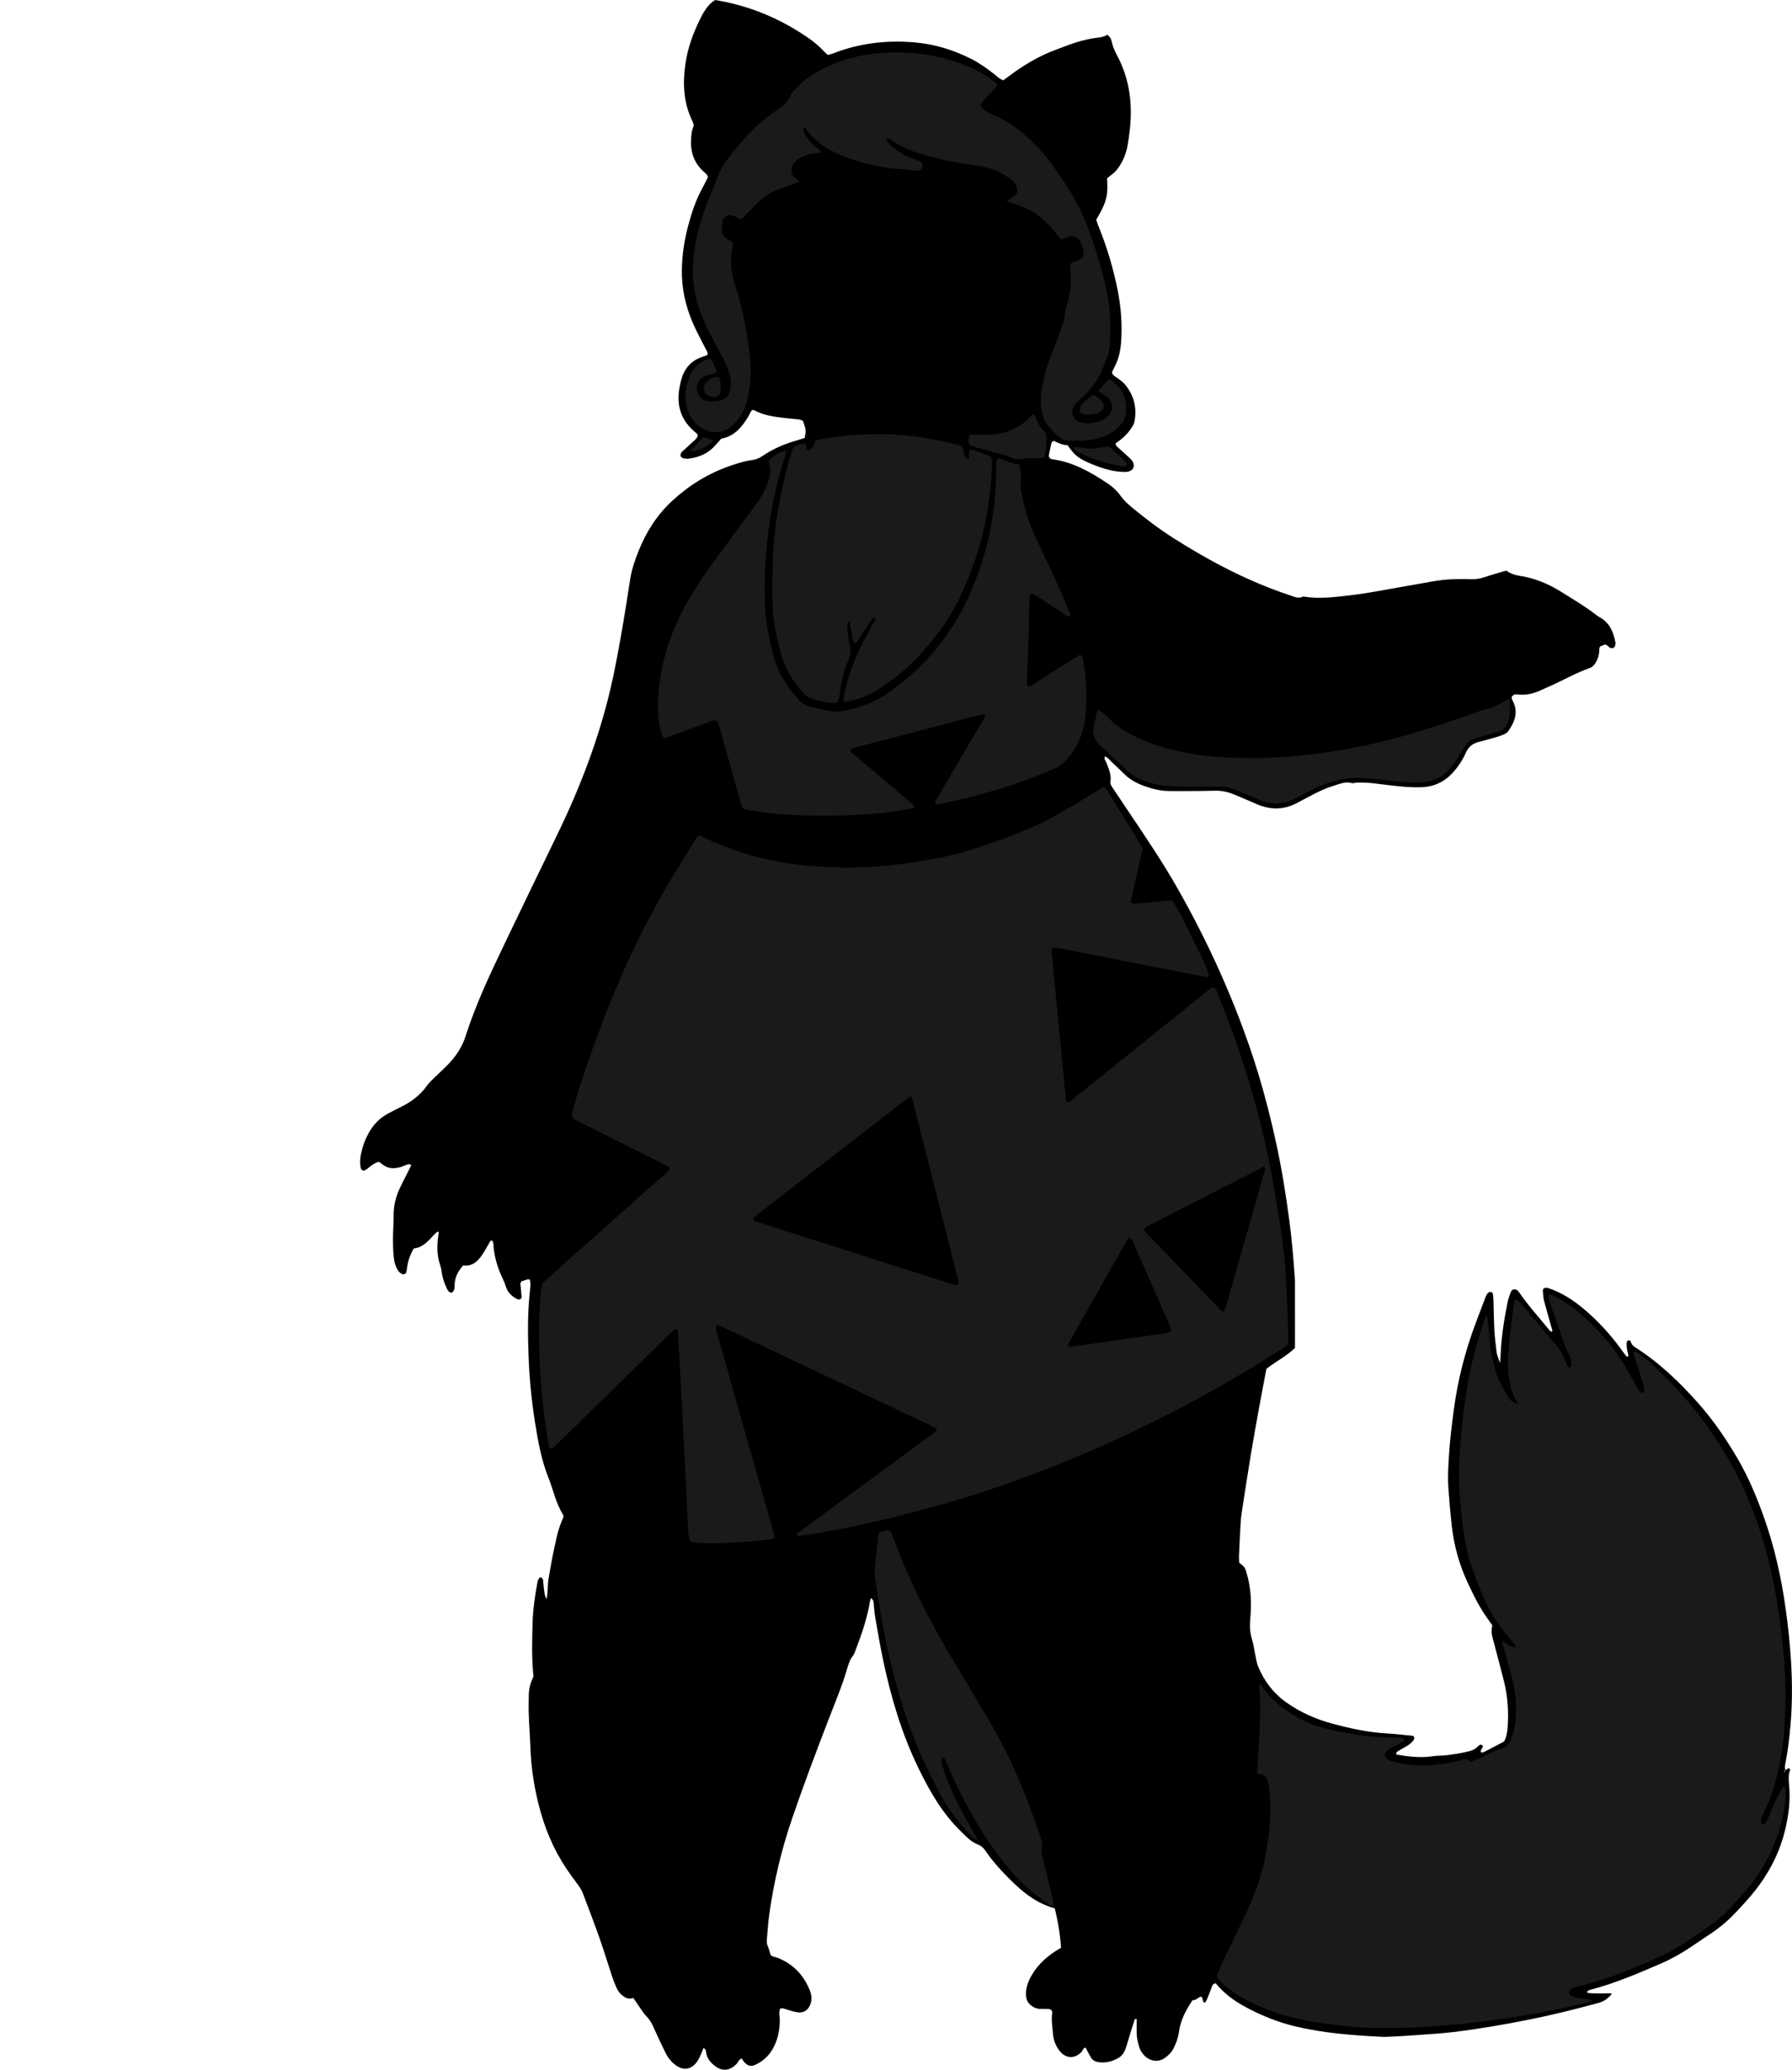 <?xml version="1.0" encoding="utf-8"?>
<!-- Generator: Adobe Illustrator 24.1.1, SVG Export Plug-In . SVG Version: 6.00 Build 0)  -->
<svg version="1.1" id="Layer_1" xmlns="http://www.w3.org/2000/svg" xmlns:xlink="http://www.w3.org/1999/xlink" x="0px" y="0px"
	 viewBox="0 0 3249.18 3753.02" style="enable-background:new 0 0 3249.18 3753.02;" xml:space="preserve">
<style type="text/css">
	.st0{fill:#1A1A1A;}
</style>
<g>
	<path d="M3237.1,3210.04c1.61-1.06,3.21-2.14,4.84-3.17c0.5-0.31,1.36-0.84,1.59-0.66c0.95,0.75,2.61,2.07,2.42,2.56
		c-4.05,10.29-2.65,20.78-1.77,31.35c1.95,23.43-0.7,46.44-5.5,69.45c-10.77,51.63-35.4,95.86-70.11,134.93
		c-6.63,7.47-13.4,14.82-20.23,22.12c-13.25,14.16-27.75,26.89-43.86,37.73c-13.26,8.93-26.47,17.93-39.77,26.82
		c-17.2,11.5-35.2,21.54-54.23,29.74c-41.58,17.92-83.2,35.72-127.18,47.18c-2.3,0.6-5.35,1.26-5.42,5.3
		c14.39,2.15,28.95,1.02,43.31,0.86c0.22,1.32,0.65,2.26,0.38,2.55c-6.22,6.75-13.03,12.22-22.33,14.77
		c-42.38,11.61-84.97,22.23-128.08,30.78c-44.43,8.8-89.05,16.53-133.99,22.08c-23.77,2.93-47.76,4.17-71.67,5.97
		c-13.94,1.05-27.91,1.79-41.87,2.49c-6.65,0.33-13.34,0.63-19.98,0.29c-51.91-2.65-103.66-6.58-154.45-18.67
		c-33.94-8.08-65.87-21.2-96.19-38.22c-18.7-10.5-35.33-23.8-48.75-39.94c-3.9,0.31-5.42,2.27-6.4,4.81
		c-3.12,8.07-6.11,16.2-9.39,24.21c-0.96,2.35-2.71,4.38-4.05,6.48c-4.98-2.43-2.27-7.81-6.35-11.28
		c-5.22-0.04-8.79,6.83-14.99,6.19c-0.77-0.08-1.88,1.75-2.6,2.84c-11.12,16.8-20.08,34.5-22.88,54.78
		c-1.47,10.68-5,20.68-9.97,30.21c-3.8,7.27-9.4,12.79-16.13,17.39c-13.51,9.24-28.73,3.55-36.41-4.48
		c-4.19-4.38-7.52-9.34-9.35-15.18c-2.8-8.94-4.88-18-4.78-27.45c0.09-7.98,0.02-15.96,0.02-23.93c-4.37-0.82-4.02,2.63-4.66,4.45
		c-2.44,6.89-4.55,13.89-6.69,20.88c-2.34,7.63-4.57,15.31-6.89,22.95c-2.75,9.06-6.2,17.6-15.15,22.57
		c-12.05,6.69-24.67,9.85-38.42,6.92c-4.83-1.03-8.66-3.77-11.12-7.85c-3.42-5.67-6.29-11.67-9.6-17.92
		c-4.72,0.19-4.94,5.07-7.27,7.55c-12.17,12.96-28.3,12.64-39.53-1.18c-7.36-9.06-11.42-19.61-12.38-31.12
		c-1.05-12.54-3.34-25.05-1.53-37.76c0.65-4.6-2.28-7.42-7.05-7.61c-4.66-0.19-9.33-0.3-13.99-0.17
		c-6.34,0.18-11.74-2.21-16.65-5.83c-5.63-4.15-8.9-9.76-9.6-16.82c-1.09-10.96,1.62-21.04,6.28-30.9
		c10.62-22.49,27.77-38.78,48.28-52c2.73-1.76,5.55-3.36,8.83-5.33c-1.6-24.23-5.51-47.71-11.31-71.35
		c-39.63-10.8-67.85-37.89-94.89-66.55c-10.97-11.63-21.35-23.83-30.29-37.15c-3.76-5.6-8.08-9.8-14.88-12.38
		c-12.04-4.57-20.58-14.35-29.71-23.15c-34.17-32.93-57.16-73.16-77.62-115.41c-29.83-61.6-49.23-126.49-63.38-193.12
		c-5.67-26.7-10.22-53.63-14.93-80.52c-1.49-8.51-1.85-17.22-2.78-25.83c-0.37-3.38-1.34-6.49-4.84-8.47
		c-0.61,1.9-1.45,3.69-1.75,5.56c-4.79,29.77-14.47,58.1-25.16,86.14c-1.66,4.35-2.92,9.17-5.71,12.71
		c-6.42,8.15-8.85,17.77-11.68,27.3c-8.7,29.43-20.76,57.61-31.76,86.19c-23.21,60.28-46.05,120.7-66.94,181.85
		c-19.44,56.91-33.29,115.12-41.52,174.66c-2.01,14.5-2.79,29.16-4.18,43.74c-0.45,4.69-0.26,9.08,1.84,13.6
		c2.22,4.77,3.25,10.09,4.66,14.7c3.64,4.36,8.72,4.08,12.96,5.75c28.29,11.18,47.37,31.46,58.47,59.43c2.97,7.48,4,15.2,1.38,23.42
		c-3.66,11.48-11.81,17.72-23.96,15.96c-6.53-0.95-12.88-3.19-19.25-5.06c-3.8-1.12-7.41-3.04-11.88-1.72
		c-3.04,6.23-0.97,12.98-0.88,19.46c0.17,12.14-1.25,23.96-4.88,35.48c-5.35,16.98-14.41,31.45-29.51,41.51
		c-3.31,2.2-6.84,4.17-10.48,5.75c-7.61,3.29-13.4,1.71-19.49-5.09c-1.74-1.95-3.06-4.26-4.72-6.61c-5.17,1.71-6.17,6.73-9.17,9.83
		c-12.82,13.22-27.36,14.56-42.3,1.34c-6.62-5.85-11.77-12.68-12.9-21.88c-0.4-3.23-0.72-6.74-5.08-8.13
		c-1.92,4.87-3.6,9.88-5.86,14.62c-1.99,4.18-4.15,8.45-7.07,11.99c-10.51,12.75-23.64,14.2-36.99,4.55
		c-8.3-6-14.44-13.9-18.9-22.93c-7.08-14.32-13.88-28.79-20.35-43.4c-3.53-7.97-7.16-15.51-13.52-21.87
		c-5.12-5.12-8.92-11.58-13.17-17.54c-3.85-5.4-7.51-10.94-11.28-16.45c-6.53,2.61-11.94,1.05-17.19-2.48
		c-5.72-3.84-9.99-8.93-12.76-15.06c-3.29-7.26-6.22-14.72-8.74-22.29c-7.57-22.74-14.41-45.73-22.38-68.32
		c-9.73-27.63-20.22-55-30.62-82.39c-1.63-4.28-4.26-8.26-6.85-12.09c-4.12-6.06-8.57-11.89-12.93-17.78
		c-26.02-35.22-44.37-74.02-56.31-116.19c-11.14-39.34-17.53-79.27-18.8-120.05c-0.85-27.29-3.86-54.49-2.93-81.84
		c0.14-4-0.09-8.01,0.11-12c0.61-11.96,2.88-20.33,8.52-32.35c-3.44-32.63-2.58-65.22-1.6-97.85c0.73-24.06,4.16-47.75,8.52-71.34
		c1.46-7.87,4.15-11.53,6.96-10.2c4.59,2.18,3.57,6.58,4.02,10.4c0.76,6.61,1.36,13.24,2.37,19.8c0.39,2.56,1.74,4.97,3.32,9.26
		c3.14-13.46,1.59-25.64,3.71-37.4c2.36-13.11,4.48-26.26,7.04-39.32c2.43-12.41,5.2-24.76,7.99-37.1
		c2.79-12.36,7.02-24.27,11.92-34.89c-0.33-2.4-0.1-3.95-0.74-4.96c-13.05-20.51-17.47-44.44-26.35-66.6
		c-12.94-32.32-18.99-66.51-24.43-100.74c-6.27-39.5-10.13-79.25-11.62-119.23c-1.42-37.96-1.95-75.89,1.92-113.77
		c0.87-8.53,2.39-17.15,0.34-25.72c-5.88-1.3-10.33,2.35-15.8,3.34c-0.41,1.74-1.34,3.62-1.2,5.43c0.54,7.3,1.55,14.57,2.1,21.87
		c0.35,4.64-3.79,6.81-8.18,4.62c-9.96-4.97-17.29-12.08-20.59-23.12c-1.71-5.71-4.18-11.23-6.76-16.62
		c-7.83-16.38-12.71-33.56-15.02-51.56c-0.65-5.03,0.37-10.54-3.12-14.97c-3.45,0.26-4.12,3.22-5.42,5.36
		c-4.15,6.82-7.77,13.99-12.24,20.59c-8.18,12.09-18.17,21.56-34.56,19.33c-9.49,10.66-15.55,22.06-15.58,36.17
		c0,1.99-0.13,4-0.4,5.98c-0.53,3.8-3.41,7.49-5.53,7.28c-3.78-0.38-6.03-3.09-7.43-6.01c-4.32-9.01-8.03-18.26-9.53-28.27
		c-0.78-5.23-1.5-10.58-3.24-15.52c-5.95-16.82-5.9-33.98-3.78-51.33c0.32-2.61,0.87-5.2,1.19-7.81c0.06-0.48-0.47-1.03-0.9-1.89
		c-1.69,0.99-3.63,1.68-4.96,2.99c-3.32,3.26-6.29,6.88-9.53,10.23c-8.42,8.66-17.39,16.47-29.9,17.44
		c-6.88,11.65-10.84,23.53-12.39,36.27c-0.32,2.6-0.91,5.18-1.54,7.74c-0.51,2.08-4.55,3.79-6.73,2.63
		c-2.27-1.21-4.78-2.53-6.31-4.48c-5.97-7.58-8.31-16.79-9.31-26.03c-1.21-11.22-1.49-22.59-1.45-33.89
		c0.05-13.98,1.24-27.95,1.2-41.92c-0.05-16.3,3.13-31.84,9.84-46.55c5.8-12.71,12.38-25.07,18.6-37.59
		c1.17-2.35,2.25-4.74,3.65-7.68c-2.43-0.49-4.44-1.55-5.99-1.09c-4.45,1.32-8.63,3.54-13.07,4.91
		c-12.86,3.96-24.96,3.25-35.44-6.41c-1.38-1.27-3.23-2.03-4.73-2.96c-7.62,2.13-13.35,6.63-18.99,11.33
		c-1.99,1.66-4.28,3.01-6.55,4.3c-1.9,1.07-6-0.95-6.54-2.99c-2.26-8.56-1.85-17.25-0.2-25.72c2.55-13.11,6.9-25.68,13.27-37.53
		c8.42-15.67,20-28.22,35.68-36.75c8.19-4.45,16.53-8.62,24.88-12.77c18.18-9.03,33.89-20.92,45.78-37.7
		c3.8-5.37,8.82-9.92,13.54-14.6c8.52-8.44,17.48-16.44,25.79-25.07c14.02-14.55,24.76-31.07,31.01-50.61
		c17.69-55.34,42.2-107.87,67.18-160.15c32.44-67.9,65.23-135.63,98.12-203.31c41.75-85.93,75.97-174.63,97.69-267.81
		c6.95-29.81,12.54-59.95,17.91-90.1c6.31-35.4,11.93-70.93,17.38-106.47c2.75-17.96,8.61-35,15.25-51.61
		c13.73-34.34,33.14-65.12,60.6-90.57c30.75-28.5,65.53-50.01,105.15-63.75c12.6-4.37,25.26-8.49,38.51-10.29
		c7.42-1.01,14.14-3.27,20.34-7.59c19.33-13.47,40.83-22.23,63.37-28.67c4.48-1.28,8.9-2.78,13.25-4.14
		c2.63-13.1,2.43-14.97-3.08-30.72c-3.33-2.52-7.31-2.87-11.26-3.26c-7.96-0.8-15.93-1.45-23.87-2.38
		c-19.2-2.25-38.24-5.21-54.5-14.53c-4.32,0.59-4.98,3.34-6.17,5.63c-1.23,2.36-2.36,4.79-3.73,7.07
		c-11.68,19.43-26.02,35.6-48.41,39.4c-5.98,6.49-10.64,12.16-15.92,17.17c-12.58,11.95-28.05,17.53-45.06,19.25
		c-1.96,0.2-4.03,0.02-5.95-0.4c-2.51-0.55-5.16-0.98-6.6-3.71c-1.27-2.41-0.38-6.18,2.58-8.9c7.35-6.76,14.85-13.37,22.11-20.23
		c2.83-2.68,5.95-5.4,6.01-10.19c-1.21-1.27-2.43-2.87-3.94-4.1c-25.7-20.77-34.96-47.63-29.47-79.85
		c1.12-6.54,2.55-13.09,4.56-19.41c6.06-19.07,18.61-31.93,37.76-38.15c2.51-0.81,5.02-1.61,7.49-2.53c0.53-0.2,0.87-0.91,1.35-1.44
		c0.91-4.31-2.05-7.39-3.75-10.82c-7.67-15.51-16.25-30.63-23.05-46.51c-13.25-30.93-20.5-63.31-19.8-97.16
		c0.55-26.76,4.53-53.04,11.39-78.91c6.33-23.89,14.06-47.21,26.08-68.94c3.54-6.4,6.64-13.04,9.8-19.31
		c-0.53-3.97-3.2-5.98-5.75-8.14c-17.38-14.77-25.38-33.55-24.87-56.38c0.23-10.08,0.77-19.93,5.07-29.25
		c-0.91-2.82-1.41-5.45-2.56-7.78c-15.95-32.36-17.77-66.54-13.06-101.52c4.14-30.71,14.66-59.39,28.63-86.87
		c5.14-10.12,11.08-19.81,19.94-27.25c1.99-1.67,4.32-2.93,5.87-3.97c55.46,9.13,105.98,28.75,152.74,58.19
		c16.4,10.32,32.18,21.4,45.31,35.85c1.75,1.92,3.83,3.55,6.05,5.57c2.73-0.72,5.35-1.12,7.75-2.08
		c47.96-19.03,97.49-25.08,148.9-20.74c37.23,3.14,71.71,13.76,104.66,30.66c14.31,7.34,27.24,16.68,39.88,26.51
		c5.21,4.05,9.73,9.16,16.98,11.55c2.37-1.72,5.02-3.59,7.61-5.55c27.78-20.97,57.2-39,90.18-50.72c7.52-2.68,14.9-5.76,22.43-8.43
		c13.81-4.9,27.81-8.98,42.36-11.37c9.05-1.48,18.51-1.41,25.87-6.41c6.07,3.99,7.73,9.64,8.66,14.32
		c2.01,10.07,6.9,18.68,11.39,27.49c17.69,34.75,24.08,71.84,22.48,110.37c-0.63,15.26-2.75,30.51-5.12,45.62
		c-2.72,17.32-9.07,33.24-20.2,47.22c-5.07,6.36-11.93,10.4-17.48,15.24c0.98,25.64,2.88,38.07-19.69,74.92
		c1.08,3.24,2.12,7.06,3.61,10.7c15.7,38.33,27.45,77.84,35.47,118.47c6.1,30.89,8.24,62.04,5.98,93.45
		c-1.11,15.42-4.38,30.29-11.69,44.1c-1.86,3.51-3.37,7.21-4.83,10.37c0.79,4.23,3.58,5.92,6.39,7.81
		c6.63,4.45,13.24,8.92,18.32,15.3c15.47,19.44,20.68,41.4,16.17,65.69c-0.59,3.17-2.01,6.37-3.74,9.13
		c-5.34,8.51-11.7,16.21-19.58,22.53c-3.62,2.91-7.41,5.61-10.92,8.25c-0.05,4.21,2.85,6.05,5.25,8.21
		c6.92,6.25,13.95,12.38,20.74,18.78c4.47,4.21,7.92,9.27,6.59,15.8c-1.11,5.41-7.66,9.24-16.23,8.97c-7.94-0.25-16-0.97-23.74-2.66
		c-14.99-3.27-29.39-8.58-43.39-14.84c-17.49-7.83-24.84-14.21-36.28-30.99c-8.88-0.15-17.27-4.05-24.35-7.65
		c-3.89,0.48-4.71,2.5-5.15,4.34c-1.53,6.48-2.85,13.01-4.15,19.54c-1.13,5.69,0.77,8.56,7.05,9.42
		c37.41,5.16,68.98,23.55,99.61,43.94c8.89,5.92,16.77,13.31,22.98,22.06c5.87,8.28,13.18,14.99,20.89,21.36
		c24.17,19.95,49.08,38.97,75.54,55.76c66.56,42.22,135.97,78.7,211.09,103.51c7.53,2.49,14.78,6.42,23,2.31
		c1.03-0.51,2.63,0,3.94,0.19c26.69,4,53.1,0.65,79.61-2.38c39.09-4.47,77.52-12.67,116.26-19.15c23.63-3.95,47.06-9.41,71.12-10.23
		c10.64-0.36,21.31-0.6,31.93-0.05c8.82,0.45,17.12-0.61,25.5-3.39c13.24-4.4,26.71-8.12,40.49-12.25
		c7.14,5.12,14.68,8.03,23.49,9.34c27.33,4.05,52.61,14.4,75.96,29.09c21.41,13.48,43.36,26.17,63.35,41.82
		c2.09,1.63,4.32,3.14,6.64,4.41c18.1,9.88,24.9,26.82,28.49,45.7c0.35,1.86-0.26,3.95-0.63,5.89c-0.73,3.8-6.22,5.9-9.61,3.58
		c-1.62-1.11-2.82-2.82-4.39-4.02c-1.03-0.78-2.4-1.12-4.09-1.87c-2.74,1.06-5.82,2.24-8.57,3.31c-0.8,1.59-1.92,2.76-1.9,3.92
		c0.14,9.56-1.95,18.47-7.18,26.55c-2.58,3.99-5.67,7.37-10.34,8.99c-23.33,8.13-44.76,20.44-67.15,30.64
		c-6.66,3.04-13.43,5.84-20.05,8.99c-14.14,6.72-28.81,10.22-44.54,8.13c-4.41-0.59-7.71,1.11-9.91,5.4
		c0.49,1.7,0.71,3.76,1.64,5.44c11.38,20.47,4.49,38.58-7.49,55.75c-2.12,3.04-6.1,5.25-9.68,6.72c-6.13,2.51-12.6,4.26-18.98,6.11
		c-8.31,2.41-16.62,4.82-25.03,6.83c-11.25,2.69-18.89,9.47-23.49,19.83c-6.01,13.53-14.1,25.64-24.1,36.54
		c-10.65,11.62-23.58,19.58-38.8,23.39c-9.71,2.43-19.75,2.62-29.77,2.42c-24.7-0.5-49.1-4.19-73.56-7.07
		c-11.31-1.33-22.55-1.93-33.88-1.11c-1.99,0.14-4.17,1.29-5.89,0.76c-11.8-3.66-22.36,1.36-33.09,4.55
		c-16.02,4.76-30.95,12.19-45.62,20.12c-7.61,4.11-15.26,8.17-22.97,12.12c-23.56,12.08-47.38,11.46-71.33,1.21
		c-13.46-5.76-26.85-11.68-40.38-17.26c-10.54-4.35-21.51-7.14-33-7.09c-9.98,0.04-19.95,0.45-29.93,0.51
		c-18.65,0.12-37.3,0.28-55.95,0.09c-15.49-0.15-30.37-3.98-44.82-9.16c-13.24-4.75-25.56-11.3-35.75-21.35
		c-7.58-7.49-15.33-14.81-23.09-22.12c-3.85-3.62-6.94-8.17-12.15-10.19c-2.9,4.44,1.14,7.6,2.38,10.99
		c4.12,11.25,9.47,22.08,7.45,34.68c-0.8,4.99,2.44,8.91,4.98,12.75c9.91,15.01,19.98,29.92,30.02,44.84
		c30.49,45.34,61,90.67,87.93,138.27c52.62,93.01,96.91,189.83,131.35,290.97c18.24,53.57,32.83,108.3,45.1,163.6
		c10.83,48.79,18.75,98.06,25.3,147.61c4.54,34.38,7.17,68.87,9.76,103.4c0.3,3.98,0.15,8,0.15,11.99
		c0.01,32.66,0.01,65.32,0.01,97.98c0,5.3,0,10.61,0,15.52c-15.98,15.66-35.62,24.84-51.81,38.03
		c-4.42,23.41-8.87,46.22-13.02,69.09c-5.23,28.83-10.47,57.67-15.25,86.58c-5.64,34.16-10.85,68.39-16.11,102.6
		c-1.11,7.23-1.97,14.52-2.4,21.82c-1.15,19.94-2.07,39.89-2.94,59.84c-0.17,3.94,0.28,7.91,0.42,11.4
		c9.63,7.76,10.3,8.54,12.96,17.29c8.28,27.17,9.82,55.04,7.2,83.07c-1.2,12.79-1,24.94,2.71,37.39
		c3.41,11.43,4.86,23.44,7.35,35.16c1.1,5.18,2.05,10.52,4.06,15.37c10.97,26.41,27.46,48.37,51.09,65.1
		c25.36,17.94,53.07,30.34,82.9,38.37c32.2,8.67,64.63,15.86,98.09,17.8c16.59,0.96,33.12,2.99,49.37,4.51
		c2.78,3.58,1.51,6.49-0.67,9.18c-3.84,4.73-8.76,8.12-14.05,11.05c-4.66,2.58-9.33,5.15-13.87,7.94c-1.7,1.05-2.71,2.84-2.16,5.73
		c21.38,3.53,42.91,6.52,64.95,3.14c9.16-1.4,18.58-0.96,27.79-2.12c11.22-1.41,22.43-3.17,33.45-5.65
		c7.03-1.58,14.26-3.21,19.97-8.54c2.61-2.44,6.04-7.07,9.89-3.39c2.55,2.45-1.52,5.76-2.75,8.65c-0.42,1-0.71,2.76-0.18,3.29
		c0.75,0.75,2.35,0.99,3.52,0.86c1.26-0.15,2.48-0.91,3.65-1.52c11.78-6.16,23.55-12.34,34.94-18.32c4.4-8.29,5.85-16.75,6.47-25.47
		c1.99-28.11,0.33-55.96-6.53-83.33c-6.32-25.19-13.16-50.25-19.69-75.39c-1.17-4.5-2.45-9.06-2.81-13.66
		c-0.31-3.89,0.63-7.89,1.12-12.9c-1.8-2.61-3.92-5.92-6.27-9.07c-15.63-20.96-27.08-44.23-38.1-67.81
		c-15.38-32.89-24.86-67.26-29.01-103.35c-2.66-23.18-4.56-46.38-6.18-69.62c-1.4-19.99-0.02-39.92,1.23-59.87
		c1.71-27.28,5.07-54.35,8.69-81.43c7.18-53.72,20.47-105.84,39.54-156.53c5.86-15.58,11.72-31.16,17.67-46.7
		c1.42-3.71,2.98-7.38,6.61-9.68c1.67-1.06,6.53,0.11,6.78,2c0.53,3.93,1.09,7.88,1.22,11.84c0.61,18.64,0.68,37.31,1.72,55.92
		c0.74,13.28,2.62,26.51,4.15,39.74c0.3,2.61,1.29,5.15,2.09,7.69c0.76,2.43,1.68,4.81,3.92,11.12c0.58-7.13,0.94-10.13,1.06-13.14
		c1.21-32.72,6.2-64.95,12.72-96.95c1.32-6.47,3.65-12.78,6.04-18.96c2.08-5.37,9.22-5.86,13.1-1.22c0.85,1.02,1.67,2.08,2.42,3.18
		c16.61,24.24,36.65,45.75,54.95,68.64c0.75,0.94,2.28,1.27,3.43,1.88c2.18-1.51,0.86-3.34,0.39-5.02
		c-4.67-16.67-9.49-33.3-13.98-50.02c-1.2-4.45-1.74-9.14-2.01-13.76c-0.18-3.16-1.5-6.61,0.95-9.56c3.85-2.45,7.57-1.13,11.33,0.21
		c21.61,7.71,40.73,19.8,58.32,34.22c27.96,22.94,52.16,49.47,73.2,78.88c2.31,3.24,4.7,6.42,7.14,9.56c0.35,0.45,1.19,0.52,1.9,0.8
		c2.89-1.74,1.51-4.44,0.96-6.5c-1.71-6.5-2.85-13.03-2.16-19.74c0.11-1.11,1.28-2.15,2.07-3.15c0.77-0.97,4.73,0.04,5.11,1.64
		c1.15,4.83,3.83,7.96,8.1,10.67c43.69,27.75,80.64,63.21,114.77,101.74c27.5,31.04,50.74,65.21,71.53,100.98
		c19.81,34.09,34.81,70.46,47.93,107.55c18.71,52.91,30.76,107.43,38.58,163c4.46,31.69,7.85,63.5,9.81,95.37
		c2.37,38.55,2.44,77.2-0.87,115.81c-1.94,22.6-4.57,45.05-8.81,67.33c-0.99,5.18-2.31,10.46-0.2,15.73
		c-1.24,0.51-3.85,0.09-1.88,2.78C3236.18,3212.2,3236.64,3211.12,3237.1,3210.04z"/>
	<path class="st0" d="M1250.29,2793.4c-2.8-13.07-2.56-27.1-3.56-40.97c-1.19-16.6-1.54-33.26-2.38-49.89
		c-2.67-53.19-5.35-106.39-8.13-159.58c-2.15-41.22-4.42-82.43-6.72-123.65c-0.17-3.11,0.01-6.47-1.7-9.14
		c-1.95,0.23-3.58-0.08-4.41,0.6c-4.13,3.35-8.22,6.78-12.01,10.5c-24.73,24.26-49.33,48.65-74.08,72.9
		c-44.25,43.36-88.58,86.65-132.91,129.93c-1.38,1.34-3.19,2.24-4.65,3.24c-4.7-2.08-4.95-6.36-5.52-10.07
		c-2.92-19.08-5.98-38.16-8.23-57.34c-3.88-33.07-6.96-66.25-7.71-99.54c-0.99-43.93-1.95-87.91,4.28-132.47
		c5.43-5.04,11.16-10.56,17.1-15.84c66.69-59.3,133.42-118.56,200.12-177.84c3.98-3.54,7.97-7.08,11.83-10.75
		c3.54-3.36,2.81-6.74-1.92-9.33c-2.92-1.6-5.92-3.05-8.89-4.54c-47.63-23.84-95.26-47.67-142.88-71.52
		c-6.51-3.26-12.95-6.67-18.16-9.36c-4-4.81-2.74-8.86-1.72-12.61c4.02-14.77,7.83-29.63,12.56-44.18
		c31.77-97.64,68.63-193.25,115.04-284.98c17.44-34.47,35.86-68.41,56.27-101.25c12.66-20.36,25.02-40.9,37.59-61.32
		c2.06-3.34,3.58-7.24,7.59-8.81c3.73-0.83,6.43,1.51,9.3,2.92c40.91,20.07,83.94,34.04,128.54,42.64
		c32.03,6.18,64.49,9.93,97.2,10.82c11.31,0.31,22.61,1.61,33.9,1.41c39.97-0.7,79.76-3.35,119.33-9.66
		c33.57-5.35,67-11.03,99.54-21.05c40.11-12.35,79.48-26.68,118.04-43.25c27.63-11.87,53.28-27.37,79.02-42.7
		c13.16-7.84,26.12-16.01,39.2-23.99c3.35-2.05,6.78-3.98,9.73-5.7c2,1.07,3.6,1.37,4.17,2.31c22,36.45,45.65,71.91,66.99,108.77
		c-7.5,32.99-14.86,65.4-22.11,97.32c3.67,4.25,7.89,3.09,11.65,2.78c18.58-1.51,37.14-3.32,55.72-4.94
		c2.59-0.23,5.22-0.03,8.68-0.03c12.06,18.17,21.54,37.95,30.91,57.66c12.25,25.75,26.51,50.63,35.34,77.93
		c0.12,0.38-0.57,1.02-1.21,2.09c-5.65,0.99-11.44-0.58-17.22-1.72c-71.84-14.14-143.67-28.32-215.5-42.51
		c-11.1-2.19-22.16-4.59-33.29-6.66c-4.55-0.85-9.21-1.17-13.84-1.57c-2.53-0.22-4.69,2.39-4.58,5.21c0.02,0.67-0.05,1.34,0.01,2
		c3.1,31.14,6.27,62.27,9.29,93.42c1.86,19.22,3.39,38.48,5.26,57.7c3.67,37.78,7.45,75.54,11.22,113.3
		c0.26,2.61,0.85,5.18,1.21,7.31c3.37,2.16,5.42,0.55,7.46-1.09c32.73-26.28,65.47-52.55,98.19-78.84
		c50.9-40.9,101.77-81.84,152.68-122.72c2.5-2.01,4.75-4.72,8.58-4.27c4.99,2.07,5.66,7.25,7.25,11.33
		c12.56,32.26,25.83,64.3,36.89,97.08c30.48,90.37,54.42,182.46,69.11,276.8c5.02,32.24,10.54,64.44,14.21,96.84
		c3.07,27.09,4.06,54.44,5.48,81.69c1.21,23.26,1.78,46.56,2.48,69.85c0.14,4.59,0.8,9.33-1.41,13.78
		c-3.15,4.53-8.16,6.7-12.61,9.55c-83.05,53.29-169.02,101.39-258.04,143.93c-117.91,56.35-239.07,104.21-365.25,138.98
		c-51.34,14.15-102.81,27.7-155.01,38.28c-32.59,6.6-65.31,12.53-98.45,16.7c-1.48-4.43,1.87-5.82,4.14-7.5
		c26.78-19.81,53.62-39.53,80.45-59.27c53.13-39.09,106.27-78.15,159.35-117.3c3.61-2.66,8.15-4.52,10.01-10.05
		c-2.74-1.57-5.47-3.39-8.41-4.79c-73.38-34.77-146.78-69.5-220.17-104.24c-52.34-24.78-104.67-49.59-157.04-74.31
		c-4.16-1.96-8.57-3.44-12.97-4.84c-0.63-0.2-2.67,1.46-2.6,2.1c0.42,3.89,0.95,7.83,2.01,11.59
		c16.99,60.23,34.05,120.45,51.13,180.66c16.35,57.64,32.76,115.27,49.1,172.91c1.63,5.74,3,11.56,4.37,16.89
		c-1.81,3.08-4.41,3.59-7.01,3.9c-45.69,5.38-91.45,9.21-137.52,6.15C1256.66,2796.98,1253.45,2796.36,1250.29,2793.4z
		 M1651.8,1987.6c-6.59,4.72-11.53,8.02-16.21,11.64c-65.87,50.9-131.71,101.84-197.54,152.8c-22.65,17.53-45.25,35.11-67.87,52.67
		c-2.61,2.03-5.29,4.05-3.85,8.53c6.63,2.22,13.53,4.62,20.48,6.84c84.26,26.95,168.53,53.88,252.8,80.81
		c29.78,9.52,59.56,19.04,89.37,28.49c3.07,0.97,6.41,2.17,9.16-1.47c-0.13-1.77,0.03-3.78-0.44-5.63
		c-27.42-108.38-54.89-216.74-82.4-325.09C1654.65,1994.65,1653.51,1992.24,1651.8,1987.6z M2292.54,2114.89
		c-72.34,37.02-143.27,73.29-214.16,109.64c-1.71,0.88-3.06,2.48-4.51,3.69c0.39,1.43,0.33,3.03,1.11,3.83
		c46.55,48.36,93.15,96.66,139.83,144.9c0.78,0.8,2.43,0.75,3.68,1.1c0.88-0.83,2.29-1.51,2.58-2.51
		c24.33-84.94,48.58-169.9,72.76-254.89C2294.13,2119.56,2293.31,2118.17,2292.54,2114.89z M2046.87,2243.36
		c-36.43,63.27-71.84,126.54-107.78,189.5c-1.28,2.25-1.94,4.85-2.83,7.14c4.05,3.28,8.01,1.7,11.8,1.16
		c34.91-4.96,69.81-10.03,104.72-15.02c20.42-2.92,40.86-5.7,61.27-8.71c3.78-0.56,8.08-0.79,9.81-5.99
		c-1.06-2.74-2.14-5.88-3.47-8.92c-21.32-48.78-42.67-97.54-64.02-146.31c-1.33-3.05-2.5-6.22-4.25-9.01
		C2051.2,2245.76,2049.18,2244.99,2046.87,2243.36z"/>
	<path class="st0" d="M2279.4,3215.71c0.76-13.63,1.47-26.84,2.25-40.05c0.82-13.95,1.94-27.89,2.51-41.85
		c0.54-13.31,0.5-26.63,0.8-39.95c0.29-13.07-1.48-26.09-2.48-38.99c3.96-0.38,5.45,0.8,6.45,2.68
		c16.32,30.67,67.94,63.34,99.87,72.54c45.1,12.99,90.91,20.25,137.82,20.69c5.96,0.06,12.03-0.83,17.8,1.47
		c0.51,0.2,1.15,0.9,1.15,1.37c0,1.21,0.09,3.1-0.6,3.51c-4.54,2.76-9.28,5.18-13.93,7.74c-4.66,2.56-9.67,4.67-13.86,7.85
		c-9.08,6.89-9.21,13.57,2.48,19.34c2.94,1.45,6.23,2.33,9.45,3.06c21.53,4.89,43.27,7.58,65.39,5.51
		c19.23-1.8,38.45-3.65,56.96-9.74c5.5-1.81,10.55-0.57,14.76,3.8c8.35-3.46,16.57-6.2,24.14-10.18c10.65-5.61,21.55-10.53,33-14.06
		c7.69-2.37,12.25-7.28,15.36-14.45c3.47-8,6.08-16.12,7.53-24.75c4.62-27.36,3.16-54.53-3.03-81.36
		c-4.49-19.44-10.38-38.56-15.67-57.81c-1.4-5.08-2.9-10.14-4.29-14.98c0.99-1.61,2.47-2.08,3.44-0.8
		c5.12,6.83,12.46,9.21,20.32,10.74c0.42-1.24,1.46-2.88,1.07-3.36c-4.16-5.19-8.51-10.24-12.89-15.24
		c-23.09-26.38-40.15-56.35-52.54-89.02c-8.74-23.02-17.78-45.94-23.19-70.1c-4.38-19.54-7.09-39.33-9.25-59.17
		c-3.97-36.44-6.35-72.99-3.84-109.7c4.28-62.52,10.77-124.73,26.61-185.56c5.03-19.31,11.27-38.31,17.01-57.44
		c1.12-3.73,2.93-7.13,5.86-13.3c3.15,16.25,3.72,29.46,4.47,42.55c1.07,18.78,5.29,36.86,10.07,54.91
		c5.01,18.92,14.44,35.75,24.67,52.18c3.92,6.3,4.16,6.15,14.85,11.75c1.59-0.93,1.52-1.79,0.68-3.14
		c-11.21-18.09-14.82-38.32-16.1-59.09c-0.53-8.63-0.63-17.36,0.04-25.98c2.52-32.54,6.05-64.98,11.31-97.2
		c0.19-1.17,0.94-2.54,1.87-3.23c2.03-1.51,3.86-0.06,5.24,1.28c1.9,1.84,3.49,4.02,5.2,6.06c10.29,12.24,20.56,24.5,30.87,36.72
		c9.88,11.71,19.71,23.48,29.76,35.04c7.93,9.12,14.89,18.72,18.61,30.41c1.21,3.79,3.12,7.35,4.77,10.99
		c0.74,1.63,4.44,3.11,5.05,2.09c0.67-1.1,1.65-2.29,1.69-3.47c0.27-7.33-0.64-14.1-4.49-20.94c-4.85-8.62-8.13-18.19-11.49-27.57
		c-7.19-20.05-14.11-40.21-20.9-60.4c-1.9-5.65-3.02-11.57-4.43-17.39c-0.32-1.34,2.99-3.55,4.38-2.96
		c1.83,0.77,3.73,1.45,5.45,2.43c19.14,10.91,37.41,23.04,53.78,37.91c30.78,27.95,57.74,59,78.31,95.34
		c6.89,12.17,13.78,24.35,20.82,36.44c1.29,2.22,3.12,4.22,5.04,5.95c0.78,0.7,2.66,0.85,3.68,0.41c1.01-0.43,2.27-1.97,2.21-2.93
		c-0.26-3.92-0.49-7.97-1.64-11.7c-5.51-17.8-11.34-35.51-17-53.26c-0.8-2.5-1.54-5.11,1.16-7.82c10.63,5.36,19.55,13.34,28.4,21.32
		c48.21,43.56,89.99,92.53,125.06,147.31c47.28,73.85,77.63,154.36,96.04,239.74c10.27,47.6,16.26,95.76,20.76,144.22
		c3.46,37.26,4.04,74.52,2.45,111.77c-1.79,42-7.43,83.56-19.38,124.07c-4.34,14.71-9.14,29.21-16.29,42.86
		c-2.78,5.3-5.22,10.81-7.33,16.4c-0.89,2.35-0.72,5.2-0.58,7.79c0.06,1.13,1.07,2.69,2.06,3.13c0.97,0.44,2.85,0.13,3.66-0.59
		c1.93-1.74,4-3.68,5.06-5.98c3.61-7.86,7.08-15.8,10.11-23.9c4.69-12.54,11.31-24.07,17.71-35.74c0.94-1.71,2.42-3.05,5.19-2.3
		c2.33,19.98-0.81,39.63-5.37,59.12c-11.77,50.32-35.14,94.65-69.27,133.36c-9.25,10.49-18.64,20.85-28.2,31.05
		c-10.52,11.22-22.5,20.8-35.07,29.61c-13.64,9.56-27.4,18.93-41.21,28.24c-14.93,10.07-30.57,18.95-46.98,26.38
		c-33.35,15.1-66.86,29.87-101.81,40.98c-14.58,4.64-29.39,8.51-44.12,12.68c-3.2,0.91-6.56,1.31-9.68,2.42
		c-4.4,1.57-8.88,3.36-9.74,8.88c-0.6,3.8,4.13,7.99,11.15,9.51c5.2,1.12,10.59,1.45,15.75,2.71c4.41,1.08,9.48-0.52,13.87,3.74
		c-6.22,2.92-12.62,4.14-18.87,5.58c-52.57,12.11-105.54,21.93-159.04,29.1c-46.9,6.28-93.88,10.8-141.16,13.05
		c-25.32,1.2-50.61,1.41-75.89,1.03c-18.61-0.28-37.26-1.82-55.77-3.84c-24.48-2.67-48.9-5.85-73.11-10.64
		c-39.56-7.82-76.73-21.91-111.97-41.25c-11.12-6.1-21.43-13.48-30.78-22.09c-2.93-2.7-5.82-5.47-8.48-8.44
		c-1.75-1.95-3.05-4.29-4.81-6.83c2.87-10.34,7.73-19.78,12.28-29.33c13.73-28.86,27.66-57.62,41.26-86.54
		c15.92-33.86,28.81-68.74,35.34-105.77c3.59-20.35,6.32-40.72,7.73-61.38c1.28-18.71,0.42-37.19-1.1-55.76
		c-0.55-6.71-1.76-13.17-4.55-19.33c-2.41-5.33-5.89-8.65-12.23-8.3C2283.14,3217.63,2281.34,3216.39,2279.4,3215.71z"/>
	<path class="st0" d="M1695.27,1456.95c0.74-6.18,4.69-10.9,7.69-16.01c25.95-44.23,52.03-88.39,77.93-132.65
		c2.19-3.75,6.12-7.08,4.59-12.3c-1.3-0.37-2.68-1.27-3.74-0.99c-79.16,20.65-158.3,41.39-237.42,62.22
		c-1.05,0.28-1.76,1.82-2.67,2.82c1.79,5.45,6.73,8.08,10.69,11.45c30.44,25.91,60.99,51.68,91.5,77.51
		c4.07,3.44,8.21,6.81,12.05,10.5c1.26,1.21,1.66,3.32,2.5,5.12c-85.3,19.4-239.93,18.84-310.16,2.09
		c-4.14-4.47-4.89-10.58-6.5-16.23c-12.19-42.9-24.28-85.83-36.28-128.79c-1.43-5.12-3.11-10.06-4.65-13.96
		c-5.18-2.95-8.94-1.09-12.56,0.24c-22.48,8.29-44.85,16.85-67.39,24.97c-5.53,1.99-10.75,5.46-17.85,4.94
		c-1.02-1.94-2.67-4.1-3.32-6.52c-3.61-13.53-6.34-27.19-6.58-41.31c-0.64-37.59,4.54-74.23,15.25-110.34
		c8.39-28.27,19.86-54.96,34-80.78c16.04-29.3,34.19-57.11,54.14-83.84c25.11-33.63,49.83-67.55,74.8-101.28
		c10-13.5,17.91-27.94,22.55-44.22c2.62-9.18,4.33-18.05,0.81-27.36c-0.89-2.36-0.55-5.19-0.75-7.5
		c17.97-14.37,17.97-14.37,30.17-17.39c2.09,3.28,0.49,6.36-0.51,9.48c-10.35,32.38-18.73,65.29-24.69,98.74
		c-4.56,25.56-7.79,51.33-9.79,77.26c-1.95,25.25-2.75,50.51-2.54,75.83c0.35,40.24,6.61,79.5,18.14,118.02
		c8.22,27.46,23.88,50.36,42.73,71.39c6.43,7.17,14.61,11.68,23.78,14c11.61,2.94,23.33,5.48,35.11,7.64
		c7.21,1.32,14.6,1,21.88-0.38c30.44-5.75,58.79-16.16,84.3-34.44c67.73-48.53,118.74-110.13,150.2-187.67
		c13.55-33.4,25.33-67.25,32.12-102.74c5.9-30.79,10.06-61.75,10.88-93.13c0.32-11.98,0.82-23.95,1.32-35.92
		c0.12-2.83,2.97-4.75,5.61-4.08c0.64,0.16,1.4,0.05,1.95,0.34c10.49,5.58,21.74,8.94,32.95,10.54c3.14,10.51,4.58,19.96,3.26,30.05
		c-1.47,11.32,1.12,22.64,3.69,33.61c5.63,24.01,13,47.47,23.7,69.83c13.8,28.82,27.35,57.76,40.66,86.81
		c7.21,15.73,13.72,31.78,20.48,47.71c1,2.35,2.46,4.85,0.22,7.44c-3.68,1.26-6.04-1.46-8.61-3.16
		c-17.24-11.37-34.37-22.9-51.61-34.26c-2.74-1.8-5.79-3.2-8.85-4.37c-0.68-0.26-2.6,0.99-2.95,1.92c-0.69,1.81-0.87,3.89-0.92,5.86
		c-0.86,33.95-1.55,67.91-2.54,101.85c-0.47,15.96-1.57,31.9-2.18,47.85c-0.14,3.72-1.39,7.84,2.69,11.78
		c6.85-1.56,12.29-6.66,18.4-10.35c6.27-3.79,12.39-7.81,18.57-11.75c6.74-4.29,13.48-8.58,20.21-12.89
		c6.17-3.95,12.27-8,18.48-11.89c6.15-3.86,12.4-7.57,18.33-11.19c4.94,3.55,5.18,8.4,5.94,12.83c4.99,29.01,6.22,58.23,4.68,87.61
		c-0.81,15.4-3.62,30.42-8.63,44.98c-5.25,15.25-13.12,29.05-23.36,41.59c-7.32,8.96-15.93,15.57-26.66,20.27
		c-66.17,28.95-135.14,48.65-205.64,63.48C1701.67,1458.53,1698.36,1458.99,1695.27,1456.95z"/>
	<path class="st0" d="M1299.7,673.17c-2.57,4.15-5.29,4.18-7.83,4.83c-5.13,1.31-10.45,2.32-15.21,4.51
		c-9.63,4.42-14.66,14.76-12.82,24.72c2.19,11.85,10.15,19.9,21.41,20.21c8.57,0.24,17.3,0.55,25.57-3.05
		c5.88-2.56,9.95-6.37,11.76-12.64c2.82-9.8,3.41-19.59,1.04-29.6c-2.31-9.78-5.68-19.16-10.31-28.05
		c-8.3-15.95-16.73-31.83-25.21-47.68c-11.99-22.42-21.38-45.74-26.98-70.67c-6.39-28.44-5.78-56.89-1.55-85.38
		c5.43-36.47,17.26-71.07,31.74-104.86c4.72-11,8.77-22.29,13.39-33.34c1.78-4.26,3.94-8.47,6.57-12.24
		c28.47-40.73,61.48-77.07,103.37-104.46c6.98-4.56,11.46-10.98,16.76-16.87c2.15-10.57,10.76-16.38,17.38-23.68
		c6.79-7.48,14.91-13.21,23.33-18.66c30.7-19.84,64.21-31.69,100.31-37.19c42.68-6.5,85.14-5.27,127.11,3.83
		c36.67,7.95,71.37,21.47,101.9,44.1c2.59,1.92,5.77,3.3,7.27,7.83c-9.7,12.41-23.68,22.24-31.26,36.82
		c6.96,9.78,16.75,14.44,26.59,18.29c15.73,6.15,29.43,15.19,42.63,25.51c24.86,19.46,46.17,42.1,64.48,67.81
		c18.98,26.65,36.67,54.03,50.39,83.79c13.14,28.48,22.93,58.2,31.81,88.24c7.94,26.86,14.28,54.03,17.85,81.88
		c2.9,22.62,2.87,45.18,0.99,67.8c-0.77,9.31-2.67,18.45-6.5,27.09c-1.62,3.65-3.1,7.37-4.42,11.14
		c-8.87,25.2-24.62,45.46-44.66,62.72c-3,2.59-6.06,5.3-8.34,8.5c-8.59,12.07-2.99,28.17,11.31,31.68
		c14.82,3.64,29.13,1.05,42.52-6.04c2.86-1.51,5.36-4,7.54-6.46c9.8-11.02,9.14-23.58-1.89-33.43c-2.93-2.62-6.69-4.3-9.96-6.58
		c-2.05-1.43-3.88-3.16-6.39-5.24c7.43-6.76,11.9-15.19,20.06-20.94c22.75,14.28,32.66,34.25,30.03,60.77
		c-0.9,9.07-4.28,16.53-10.39,23.17c-8.28,9-17.82,15.94-29.43,19.99c-12.65,4.42-25.57,7.4-39.02,7.62
		c-6,0.1-12.03-0.36-17.99,0.15c-12.23,1.05-22.15-3.21-30.43-11.97c-3.66-3.87-7.49-7.59-11.11-11.5
		c-7.92-8.57-11.92-18.74-14.26-30.22c-3.02-14.78-1.75-29.2,0.81-43.63c2.79-15.74,6.45-31.33,12.03-46.36
		c7.18-19.34,14.5-38.64,21.9-57.9c3.34-8.71,6.79-17.24,7.13-26.86c0.21-5.91,1.53-11.97,3.44-17.6
		c7.4-21.91,8.91-44.28,6.42-67.09c-0.21-1.95,0-3.96,0.13-5.94c0.04-0.61,0.47-1.19,0.73-1.78c2.03-3.26,5.68-2.93,8.71-4.02
		c14.79-5.34,17.89-11.48,12.75-25.68c-1.57-4.35-3.45-8.69-5.86-12.63c-4.02-6.57-11.87-9.29-19-6.87
		c-4.88,1.65-9.62,3.72-14.26,5.54c-33.88-43.69-50.36-55.31-97.65-68.98c0.03-4.31,4.36-3.5,6.44-5.23
		c2.53-2.11,5.72-3.5,7.97-5.84c3.94-4.11,5.39-9.12,3.14-14.72c-2.26-5.63-5.02-10.94-10.23-14.46
		c-9.91-6.69-19.78-13.18-31.24-17.41c-13.21-4.88-26.68-7.44-40.54-9.11c-33.8-4.07-66.82-11.82-99.23-22.19
		c-17.24-5.52-33.23-13.62-48.1-23.95c-1.46-1.01-3.62-1.08-5.49-1.37c-0.47-0.07-1.06,0.72-2.29,1.62
		c6.62,12.13,18.06,18.77,29.19,25.79c11.3,7.13,24.53,9.91,35.58,15.2c2.21,3.48,1.35,6.08,0.92,8.68
		c-0.7,4.15-2.87,6.96-8.38,6.82c-3.96-0.1-7.92-0.64-11.87-1.04c-3.96-0.4-7.9-1.1-11.87-1.28c-34.87-1.6-68.55-9.3-101.48-20.34
		c-10.05-3.37-19.72-8.06-29.23-12.81c-19.32-9.65-36.34-22.21-48.41-40.62c-0.49-0.75-2.66-1.35-3.15-0.94
		c-0.84,0.7-1.58,2.44-1.29,3.42c0.95,3.13,1.93,6.42,3.73,9.09c6.35,9.43,13.57,18.14,22.98,24.77c2.13,1.5,4.7,2.57,4.72,5.91
		c-1.33,3.16-4.37,2.06-6.64,2.03c-11.78-0.16-22.01,4.68-32.18,9.67c-5.55,2.73-9.59,7-11.99,12.85
		c-4.35,10.64-2.8,16.78,6.52,24.42c1.02,0.83,2.39,1.25,3.37,2.12c0.88,0.77,1.45,1.89,2.15,2.85
		c-65.79,24.41-55.01,16.8-104.85,68.37c-5.16-2.29-10.46-4.97-15.99-7.02c-8.12-3.02-16.32,1.83-18.13,10.52
		c-0.68,3.25-0.69,6.64-1.4,9.88c-2.15,9.83,2.2,16.72,9.77,22.2c3.16,2.29,7.47,2.98,10.12,7.88c-0.11,1.59,0.01,4.25-0.54,6.76
		c-5.21,24.14-2.4,47.7,5.11,70.9c14,43.27,22.33,87.67,26.82,132.85c2.66,26.81,0.27,53.2-7.08,79.14
		c-4.28,15.11-12.27,27.93-23.39,38.94c-8.97,8.88-19.85,13.36-32.29,13.72c-4.57,0.13-9.54-0.27-13.71-1.94
		c-15.29-6.13-27.38-15.69-34.23-31.55c-10.56-24.48-7.53-48.24,2.65-71.59c4.61-10.59,12.78-18.6,23.26-23.92
		c10.21-5.18,14.19-6.27,19.48,7.13C1296.32,665.49,1297.98,669.13,1299.7,673.17z"/>
	<path class="st0" d="M1755.87,832.69c3.5-5.15-1.51-11.9,3.8-17.51c12.61,2.3,24.69,7.37,36.21,12.56
		c3.8,6.07,2.67,12.22,2.58,18.1c-0.38,24.67-3.3,49.12-6.96,73.49c-8.66,57.71-26.67,112.5-51.86,165.03
		c-9.81,20.46-21.05,40.04-34.74,58.2c-14.45,19.16-29.75,37.55-46.53,54.74c-19.18,19.66-40.83,36.22-63.58,51.37
		c-19.07,12.69-40.17,20.47-62.46,24.22c-3.47-2.7-3.14-6.06-2.51-9.31c5.73-29.55,15.04-57.96,28.04-85.09
		c6.32-13.19,13.45-26,20.26-38.95c3.09-5.88,6.33-11.68,9.4-17.33c-2.62-3.66-4.61-2.18-6.18,0.18
		c-8.11,12.19-16.12,24.45-24.18,36.67c-1.81,2.74-3.25,5.84-7.46,7.39c-5.94-5.25-4-13.18-5.71-19.81
		c-1.64-6.34-2.48-12.9-3.62-19.08c-3.89-1.93-3.36,1.44-3.51,2.53c-1.26,9.35,0.32,18.58,1.64,27.8c0.56,3.95,1.41,7.86,2.35,11.74
		c2.24,9.32,1.61,17.94-2.41,27.09c-9.15,20.84-13.64,43.07-16.75,65.56c-0.45,3.24-0.85,6.49-1.15,8.75
		c-3.02,4.01-6.46,3.96-9.72,3.74c-13.35-0.91-26.23-4.18-39.01-7.99c-6.7-1.99-11.62-6.42-16.06-11.41
		c-16.97-19.1-30.92-40.03-38.17-64.86c-9.74-33.34-16.8-67.18-17.2-102.05c-0.27-23.96-0.03-47.94,0.76-71.89
		c2.04-62.2,13.66-122.88,29.75-182.82c0.52-1.93,1.22-3.8,1.85-5.7c6.31-19.17,3.59-19.55,26.27-24.12
		c5.13,2.8,1.23,9.01,5.39,13.06c9.44-1.17,11.09-9.27,13.93-17.33c3.92-1.22,8.22-3.14,12.72-3.87
		c48.78-7.93,97.68-11.23,147.14-6.6c33.93,3.17,67.2,9.04,99.99,18.07c1.89,0.52,3.64,1.56,5.44,2.35
		c4.61,4.83,2.25,11.67,5.16,16.93C1749.85,828.56,1749.55,828.73,1755.87,832.69z"/>
	<path class="st0" d="M1711.98,3187.05c-2.87,0.27-4.51,1.69-4.71,3.64c-0.26,2.58-0.1,5.37,0.63,7.85
		c2.45,8.29,4.94,16.58,7.93,24.68c12.49,33.85,29.63,65.41,47.73,96.5c2.85,4.9,6.95,9.37,7.88,15.58
		c-5.14,0.15-7.73-2.93-10.24-5.68c-21.13-23.18-41.01-47.39-55.82-75.2c-24.42-45.88-46.43-92.89-62.84-142.3
		c-15.12-45.51-27.01-91.91-36.75-138.86c-7.71-37.15-13.89-74.57-19.02-112.17c-0.91-6.66-1.03-13.22-0.29-19.89
		c2.05-18.51,3.89-37.05,5.88-55.58c0.21-1.91,0.82-3.78,1.14-5.2c4.07-3.72,8.76-4.32,13.22-5.38c4.74-1.12,7.82,0.42,9.58,4.81
		c3.45,8.66,6.71,17.39,10.07,26.08c28.19,72.85,63.79,141.96,104.38,208.64c23.88,39.23,47.11,78.87,70.13,118.61
		c29.44,50.84,52.33,104.72,72.46,159.8c5.25,14.37,10.23,28.85,14.91,43.41c1.56,4.86,2.57,9.65,0.46,15.38
		c-1.62,4.39,0.41,10.41,1.62,15.51c5.53,23.3,11.37,46.53,17.02,69.8c1.1,4.52,2.04,9.09,2.61,13.7c0.21,1.72-0.84,3.6-1.54,6.25
		c-23.95-15.49-46.13-31.87-65.1-52.67c-25.25-27.68-47.45-57.47-66.65-89.57c-22.92-38.32-43.92-77.62-60.59-119.12
		C1714.86,3192.67,1713.28,3189.79,1711.98,3187.05z"/>
	<path class="st0" d="M1991.35,1287.8c6.82,2.77,12.33,7.46,17.3,12.88c11.86,12.93,26.36,22.23,41.55,30.7
		c27.62,15.4,57.59,24.24,88.15,31.04c36.49,8.12,73.61,11.47,110.96,11.87c19.97,0.22,39.99,0.56,59.91-0.53
		c81.36-4.43,161.21-18.08,239.59-40.42c42.24-12.04,83.82-26.03,125.22-40.65c8.11-2.86,16-6.33,24.74-7.57
		c5.08-0.72,9.92-3.61,14.68-5.92c7.67-3.72,15.18-7.76,24.02-12.31c0,8.65-0.06,15.87,0.02,23.09c0.07,6.73-1.06,13.15-3.4,19.53
		c-3.22,8.78-8.74,14.62-17.82,17.28c-16.57,4.85-33.06,9.94-50.51,15.21c-7.26,6.55-13.18,15.34-18.24,24.79
		c-6.65,12.41-14.97,23.54-25.21,33.28c-11.59,11.02-25.41,16.9-41.14,18.25c-15.98,1.38-31.91,0.15-47.83-1.56
		c-19.84-2.13-39.69-4.41-59.6-5.76c-30.51-2.06-59.53,4.48-87.14,17.36c-8.43,3.94-16.52,8.6-24.81,12.85
		c-5.33,2.73-10.73,5.31-16.1,7.98c-21.08,10.49-42.33,9.55-63.62,0.78c-6.76-2.79-13.33-6.07-20.06-8.94
		c-6.73-2.87-13.56-5.5-20.34-8.24c-12.54-5.06-25.52-6.84-39.05-6.58c-21.96,0.42-43.93,0.3-65.89,0.03
		c-19.37-0.23-38.53-2.46-57.04-8.54c-13.42-4.41-25.71-10.83-36.13-20.6c-16.98-15.94-34.15-31.66-51.06-47.67
		c-5.43-5.14-7.74-12.32-10.52-19.06c-0.7-1.7-0.46-3.99-0.08-5.89c2.19-11.09,4.52-22.15,6.93-33.19
		C1989.09,1290.2,1990.26,1289.29,1991.35,1287.8z"/>
	<path class="st0" d="M1758.22,788.05c11.22,0,21.8-0.14,32.38,0.03c18.27,0.3,35.32-3.85,51.56-12.37
		c9.57-5.01,17.99-11.1,24.99-19.26c2.14-2.49,4.16-5.24,8.75-4.93c3.69,13.36,11.04,25,21.11,34.86
		c0.57,14.87,1.24,29.27-3.66,42.58c-4.58,2.47-8.59,1.87-12.54,1.85c-5.3-0.03-10.61-0.28-15.89,0.03
		c-7.23,0.42-14.58,2.48-21.6,1.6c-7.05-0.89-13.65-4.92-20.64-6.89c-19.74-5.56-39.59-10.78-59.39-16.13
		c-5.71-1.54-7.25-3.67-7.12-9.99c0.04-1.98,0.09-3.98,0.36-5.94C1756.7,792.22,1757.28,791,1758.22,788.05z"/>
	<path class="st0" d="M1945.94,811.39c11.44-1.78,22.24,3,33.19,2.1c10.5-0.87,20.95-2.39,32.14-3.72
		c10.15,10.38,22.26,18.65,31.5,30.03c0.64,0.79,0.7,2.64,0.23,3.61c-0.48,0.98-1.87,1.91-3,2.1c-1.93,0.33-4.01,0.35-5.94,0.01
		c-26.91-4.78-52.84-12.66-77.33-24.89C1952.75,818.63,1948.22,816.96,1945.94,811.39z"/>
	<path class="st0" d="M1982.25,715.89c7.99,3.57,12.86,7.74,16.57,13.4c4.02,6.14,2.72,13.03-3.59,16.94
		c-2.22,1.37-4.52,2.85-6.99,3.52c-6.99,1.89-14.13,2.75-21.42,1.91c-7.77-0.9-11.27-7.07-7.5-14.21c1.79-3.4,4.14-6.76,6.99-9.29
		C1971.16,723.83,1976.61,720.17,1982.25,715.89z"/>
	<path class="st0" d="M1303.1,683.76c4.37,9.2,4,18.43,2.65,27.63c-0.49,3.34-3.07,5.95-6.18,7.39c-6.64,3.08-17.64-0.42-21.18-6.51
		c-3.6-6.19-2.17-14.83,3.37-19.97C1287.75,686.76,1294.37,682.87,1303.1,683.76z"/>
	<path class="st0" d="M1274.54,792.67c6.82,2.39,13.16,1.95,18.62,7.02c-12.32,11.52-25.64,17.97-42.28,18.03
		c4.15-4.1,8.4-8.11,12.42-12.34C1266.91,801.58,1270.27,797.53,1274.54,792.67z"/>
</g>
</svg>
